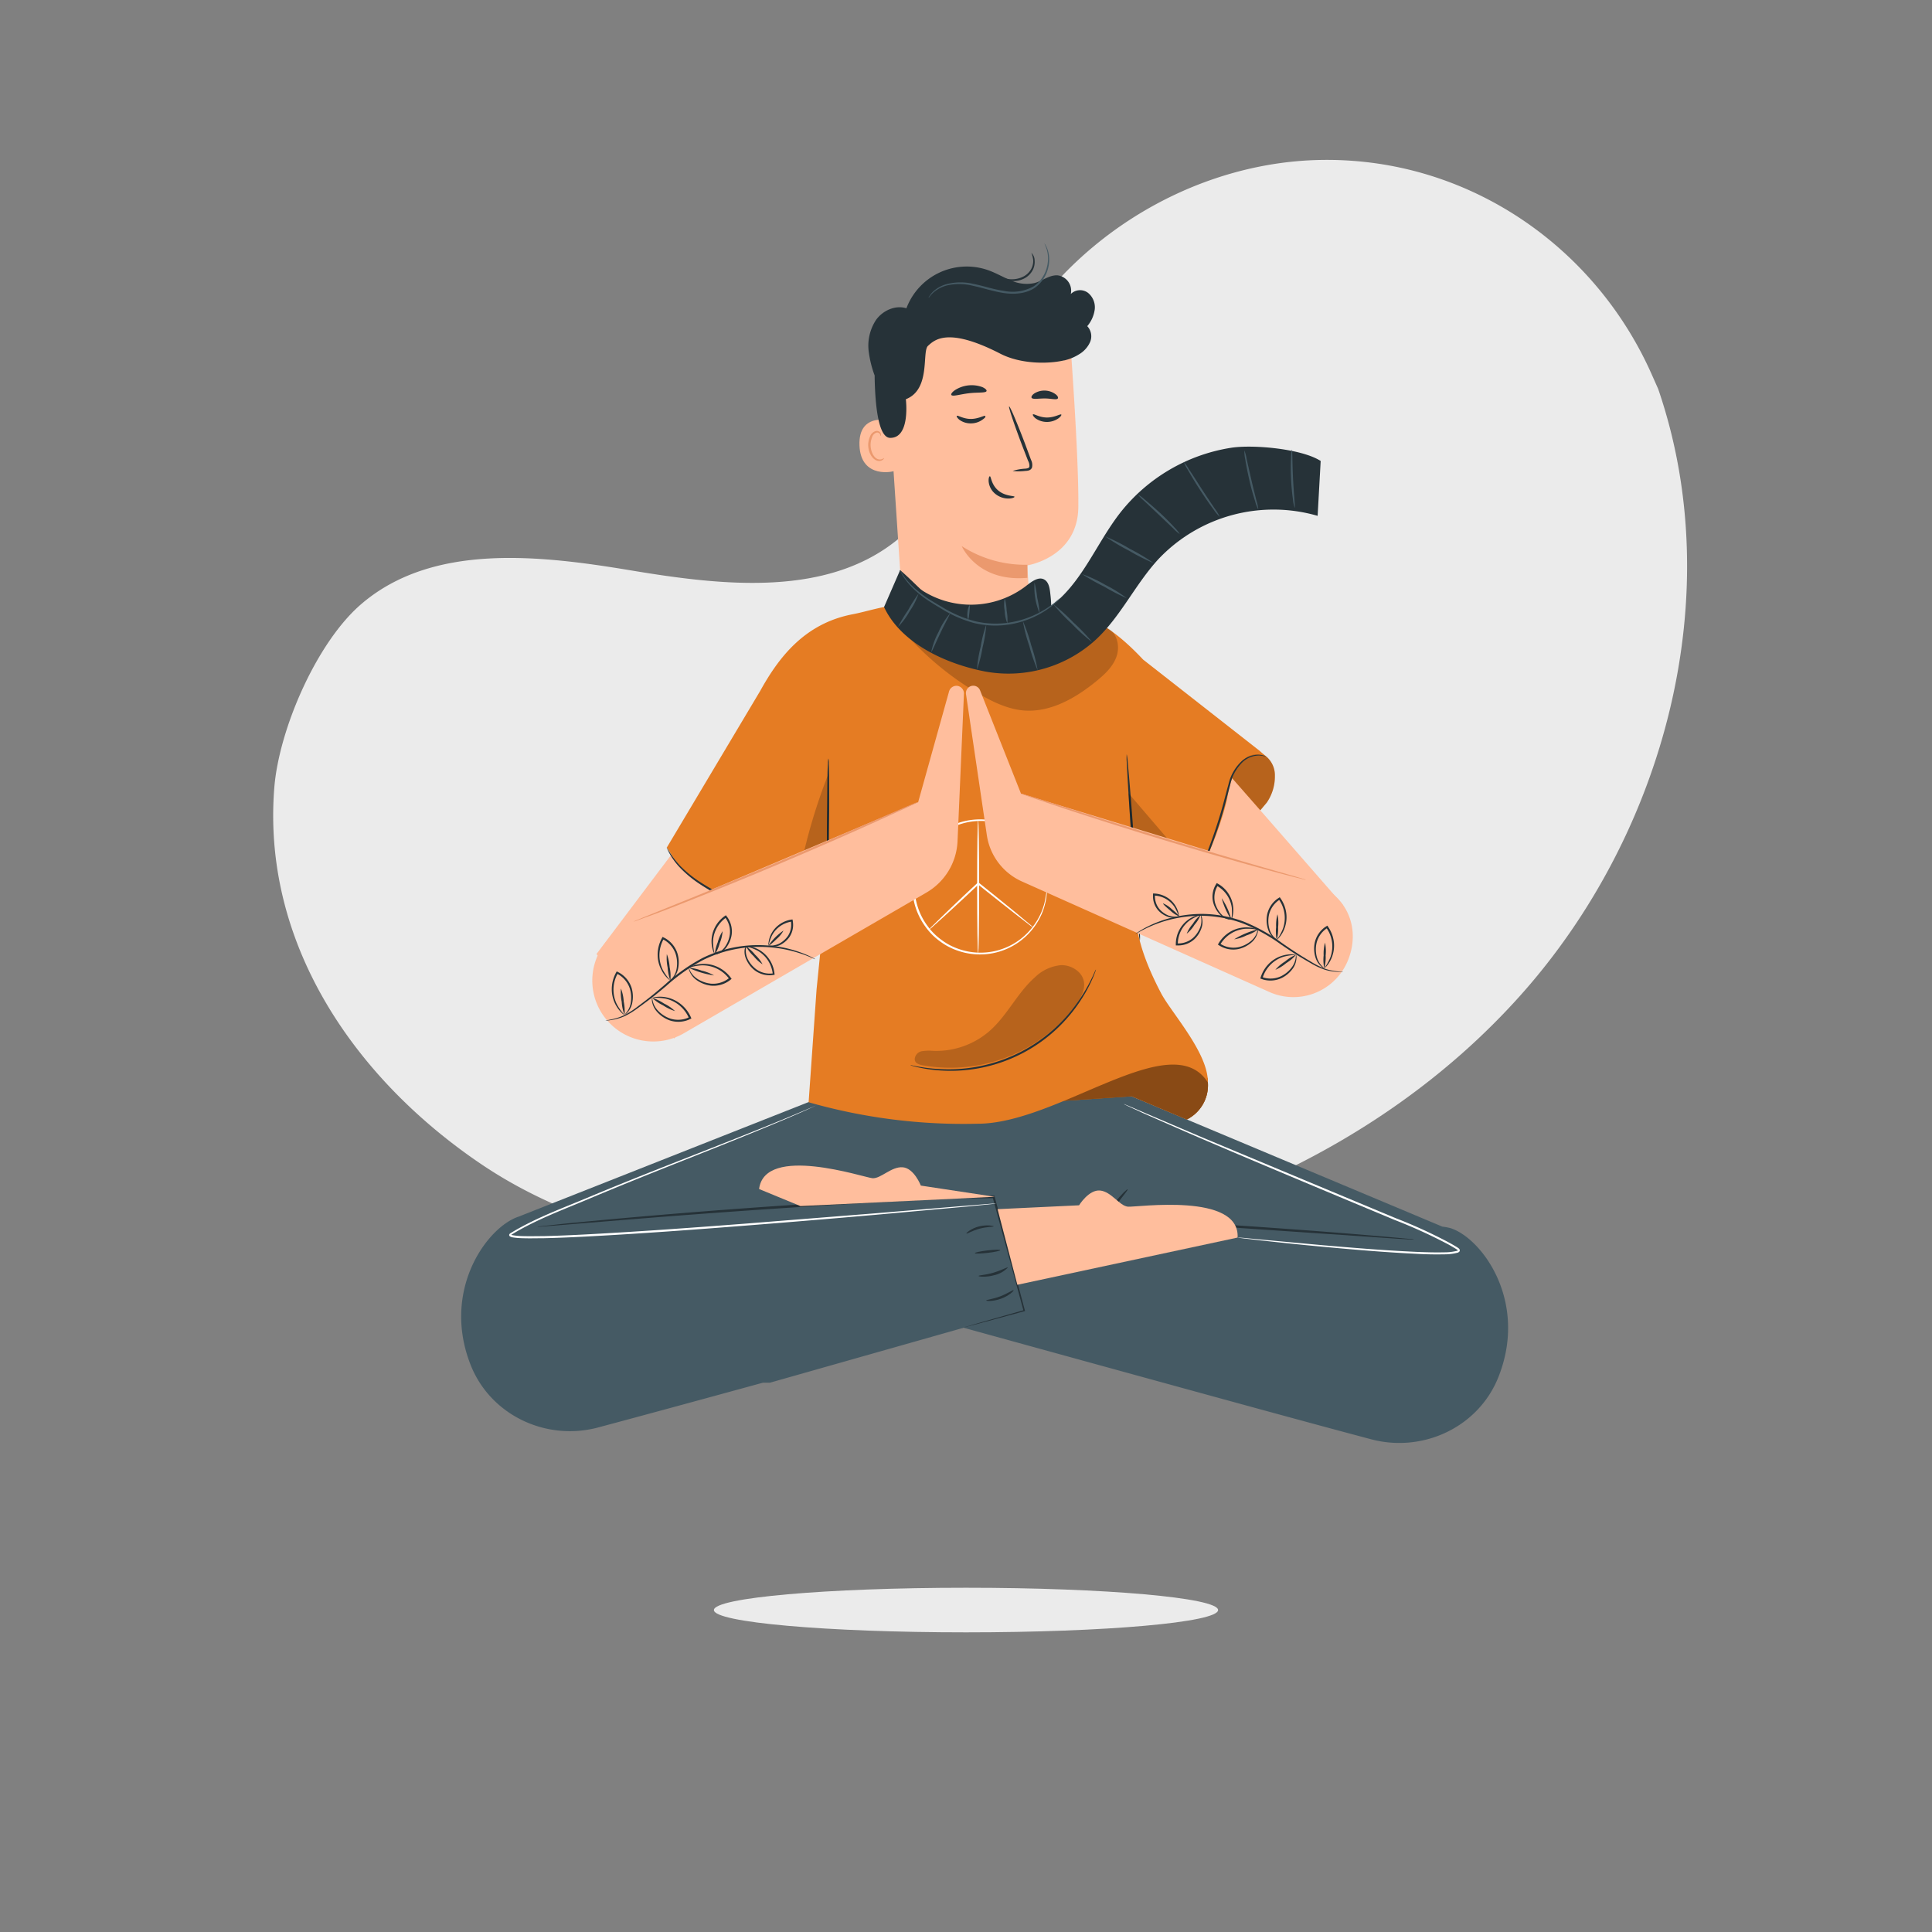 <svg xmlns="http://www.w3.org/2000/svg" viewBox="0 0 500 500"><rect x="0" y="0" width="500" height="500" fill="#808080" stroke="none"/><g id="freepik--background-simple--inject-154"><path d="M429.14,100.67,427.51,97C413.71,65.78,384.06,44.08,350,41.62a90.18,90.18,0,0,0-13.15,0C305.34,44,275.55,63.25,260.51,91.08c-8.84,16.37-13.35,36-27.55,48-18.48,15.65-45.84,12.51-69.72,8.53s-51.27-7.06-69.68,8.67C82,166.14,72.25,188.61,71,203.72c-3.24,40,20.28,75.07,53.54,97.56s79.18,27.06,119.25,24.57C300,322.37,356,299.53,393.48,257.61S447.4,153.87,429.14,100.67Z" style="fill:#ebebeb"></path><ellipse cx="250" cy="416.68" rx="65.24" ry="5.77" style="fill:#ebebeb"></ellipse></g><g id="freepik--Character--inject-154"><path d="M329.94,200.77a6.35,6.35,0,0,0-9.88-5.43,11.83,11.83,0,0,0-4.27,4.68c-2.68,4.92-3,10.73-3.56,16.3a39.78,39.78,0,0,1-4.86,15.78l20.48-24.4A11.94,11.94,0,0,0,329.94,200.77Z" style="fill:#E57C23"></path><g style="opacity:0.2"><path d="M329.94,200.77a6.35,6.35,0,0,0-9.88-5.43,11.83,11.83,0,0,0-4.27,4.68c-2.68,4.92-3,10.73-3.56,16.3a39.78,39.78,0,0,1-4.86,15.78l20.48-24.4A11.94,11.94,0,0,0,329.94,200.77Z"></path></g><path d="M306.48,187.44c1.21,1,41.09,46.78,41.09,46.78L326,251.35l-27.4-34.15Z" style="fill:#ffbe9d"></path><path d="M187.64,202.91c-1.06,1.18-33.28,44-33.28,44l20.17,21.86,24.75-37.37Z" style="fill:#ffbe9d"></path><path d="M188,231.28c2.35,1.08,3.68,3.59,4.57,6s1.55,5,3.22,7,4.79,3.07,6.89,1.55,2.1-4.45,1.2-6.74a13.84,13.84,0,0,0-5.85-6.51,28.91,28.91,0,0,0-8.32-3.11" style="fill:#E57C23"></path><g style="opacity:0.2"><path d="M188,231.28c2.35,1.08,3.68,3.59,4.57,6s1.55,5,3.22,7,4.79,3.07,6.89,1.55,2.1-4.45,1.2-6.74a13.84,13.84,0,0,0-5.85-6.51,28.91,28.91,0,0,0-8.32-3.11"></path></g><path d="M375.48,317.87a14.57,14.57,0,0,0-2.2-.42L292.9,283.74H213l-78.8,31.13c-8,2.66-19.41,18.27-12.94,36.92.18.52.37,1,.56,1.51,5.18,13,19.55,19.72,33,16.12,10.89-2.91,26.53-7.17,42.63-11.58l1.81,0,50.13-14.22c7.85,2.17,24.35,6.72,42.69,11.76h0c22.29,6.13,47.29,13,62.72,17.09,13.49,3.61,27.87-3.15,33-16.12.2-.49.38-1,.56-1.51C394.89,336.14,383.48,320.53,375.48,317.87Z" style="fill:#455a64"></path><path d="M248.77,343.74l.28-.1.81-.25,3.18-.93,12-3.42-.14.24-8-29.4.27.21H249c-2.83,0-5.73.26-8.69.38l-18.5,1c-22.86,1.33-43.52,2.88-58.47,4.09L145.59,317l-4.82.39-1.25.09a2,2,0,0,1-.43,0,2,2,0,0,1,.42-.08l1.25-.14,4.8-.52c4.18-.42,10.22-1,17.69-1.66,14.94-1.33,35.61-2.95,58.47-4.28l18.51-1c3-.12,5.87-.33,8.7-.36h8.48l0,.22c3.11,11.7,5.8,21.83,7.82,29.45l.05.18-.18.05-12,3.25-3.21.83-.83.2A.79.79,0,0,1,248.77,343.74Z" style="fill:#263238"></path><path d="M222.74,310.84c-.09.14-2.31-1.13-4.72-3.14s-4.06-4-3.94-4.08,2,1.6,4.35,3.59S222.84,310.68,222.74,310.84Z" style="fill:#263238"></path><path d="M366,320.78a7.6,7.6,0,0,1-1.1,0l-3.15-.19-11.58-.79L312,317.2l-38.23-2.31-11.59-.68L259,314a7.15,7.15,0,0,1-1.09-.11,5.79,5.79,0,0,1,1.1,0l3.16.1,11.59.48c9.8.45,23.32,1.17,38.25,2.13s28.43,1.95,38.2,2.75l11.57,1,3.14.3A5.8,5.8,0,0,1,366,320.78Z" style="fill:#263238"></path><path d="M250.1,319.24c-.11-.12,1.21-1.33,3.3-1.85s3.83-.12,3.78,0-1.68.07-3.62.58S250.21,319.39,250.1,319.24Z" style="fill:#263238"></path><path d="M252.28,324.32c0-.18,1.44-.49,3.26-.71s3.32-.25,3.34-.08-1.44.5-3.26.71S252.3,324.49,252.28,324.32Z" style="fill:#263238"></path><path d="M253.26,330.22c0-.19,1.79-.24,3.87-.86s3.61-1.5,3.72-1.34a7,7,0,0,1-3.55,2C255.11,330.62,253.24,330.38,253.26,330.22Z" style="fill:#263238"></path><path d="M255.22,336.56c0-.19,1.71-.32,3.65-1.07s3.34-1.74,3.45-1.59-1.15,1.43-3.22,2.19S255.21,336.73,255.22,336.56Z" style="fill:#263238"></path><path d="M291.85,307.79c.13.13-1.21,1.69-2.7,3.72s-2.61,3.76-2.77,3.67.72-2,2.25-4.05S291.73,307.67,291.85,307.79Z" style="fill:#263238"></path><path d="M257.46,309.73l-19.15-2.9s-1.74-4.51-4.69-4.74-5.68,3-7.83,2.83-27.87-8.85-29.34,2.8l10.7,4.41" style="fill:#ffbe9d"></path><path d="M320.29,320.28l-57,12.22-5.12-19.57,21.09-1s2.53-4.13,5.47-3.82,5,4,7.2,4.18S320.93,308.56,320.29,320.28Z" style="fill:#ffbe9d"></path><path d="M212,285.72s-.16.09-.49.24l-1.47.68c-1.29.6-3.21,1.45-5.69,2.52-5,2.14-12.19,5.09-21.16,8.66s-19.66,7.75-31.42,12.71c-5.88,2.47-12.18,4.81-18.18,8.26l-1.12.67a1.07,1.07,0,0,0-.2.14s0,0,0,0,0-.07,0-.07a1.53,1.53,0,0,0,.51.16,18.07,18.07,0,0,0,2.58.22c1.76.05,3.53,0,5.32,0,3.58-.09,7.22-.25,10.89-.44,14.71-.78,28.7-1.83,41.42-2.8l33.8-2.69,22.78-1.9,6.2-.5,1.61-.12c.36,0,.55,0,.55,0s-.19,0-.55.08l-1.6.17-6.19.6-22.77,2.06c-9.61.84-21.06,1.81-33.79,2.81s-26.72,2.06-41.43,2.84c-3.68.19-7.32.35-10.9.43-1.8,0-3.58.06-5.36,0a18.59,18.59,0,0,1-2.66-.22,1.94,1.94,0,0,1-.73-.27.44.44,0,0,1-.17-.34.47.47,0,0,1,.13-.31,1.78,1.78,0,0,1,.33-.24l1.12-.67c6.06-3.48,12.38-5.8,18.26-8.26,11.77-4.94,22.49-9.08,31.47-12.61s16.24-6.43,21.21-8.51l5.73-2.42,1.48-.63Z" style="fill:#fff"></path><path d="M290.84,285.72a1.43,1.43,0,0,1,.37.13l1.07.45,4.08,1.76,15,6.39,49.71,20.76a126,126,0,0,1,14,6.4c.55.3,1.09.61,1.61.93a6.85,6.85,0,0,1,.81.52,2.09,2.09,0,0,1,.2.22.52.52,0,0,1,.09.4c0,.18-.12.24-.21.34a2.07,2.07,0,0,1-.25.15,13.46,13.46,0,0,1-3.67.45c-2.4.05-4.74,0-7-.13-9.11-.44-17.29-1.19-24.16-1.82s-12.41-1.24-16.24-1.66l-4.41-.51-1.15-.15a2.11,2.11,0,0,1-.38-.07l.39,0,1.15.09,4.42.42,16.26,1.49c6.87.58,15.05,1.3,24.15,1.71,2.27.09,4.6.17,7,.11a13.22,13.22,0,0,0,3.48-.41l.14-.08s.06-.05,0,0,0-.07-.12-.15-.47-.31-.74-.47c-.52-.31-1.05-.62-1.59-.92a130.23,130.23,0,0,0-13.94-6.36c-19.42-8.1-37-15.46-49.66-20.9-6.33-2.72-11.44-5-15-6.55l-4-1.84-1.05-.5Z" style="fill:#fff"></path><path d="M248.73,171h0a16.46,16.46,0,0,0,17.58-17.38c-.24-4.14-.45-7.3-.45-7.3s13.05-2,13.21-15.07-2.1-43-2.1-43h0A45.32,45.32,0,0,0,231.43,94l-1.94,1.49,4,60.18A16.47,16.47,0,0,0,248.73,171Z" style="fill:#ffbe9d"></path><path d="M265.89,146.16a30.36,30.36,0,0,1-17-4.83s4,9.39,17,8.21Z" style="fill:#eb996e"></path><path d="M231.1,109c-.22-.1-9-2.65-8.67,6.26s9.17,6.79,9.18,6.54S231.1,109,231.1,109Z" style="fill:#ffbe9d"></path><path d="M228.78,118.53s-.15.11-.41.24a1.57,1.57,0,0,1-1.16.06c-1-.32-1.8-1.79-1.89-3.39a5.23,5.23,0,0,1,.36-2.24,1.82,1.82,0,0,1,1.13-1.23.79.79,0,0,1,.93.4c.13.24.08.42.13.44s.18-.16.1-.52a.93.93,0,0,0-.37-.55,1.13,1.13,0,0,0-.86-.2,2.17,2.17,0,0,0-1.58,1.43,5.23,5.23,0,0,0-.46,2.5c.11,1.8,1.09,3.45,2.39,3.78a1.63,1.63,0,0,0,1.41-.28C228.77,118.74,228.81,118.54,228.78,118.53Z" style="fill:#eb996e"></path><path d="M247.62,107.63c.23-.25,1.64.8,3.65.79s3.47-1,3.69-.76-.13.55-.77,1a5.05,5.05,0,0,1-3,.91,4.89,4.89,0,0,1-2.9-.93C247.72,108.17,247.51,107.73,247.62,107.63Z" style="fill:#263238"></path><path d="M267.32,107.25c.23-.24,1.64.8,3.65.8s3.47-1,3.69-.76c.1.1-.13.54-.77,1a5.2,5.2,0,0,1-3,.91,5,5,0,0,1-2.9-.94C267.42,107.8,267.21,107.36,267.32,107.25Z" style="fill:#263238"></path><path d="M262.07,121.88a13.12,13.12,0,0,1,3.26-.59c.51-.05,1-.15,1.08-.5a2.61,2.61,0,0,0-.34-1.52l-1.51-3.9c-2.1-5.54-3.63-10.11-3.4-10.19s2.11,4.35,4.21,9.9l1.45,3.92a2.91,2.91,0,0,1,.26,2,1.25,1.25,0,0,1-.84.75,3.23,3.23,0,0,1-.87.12A13.45,13.45,0,0,1,262.07,121.88Z" style="fill:#263238"></path><path d="M256.18,123.26c.32,0,.33,2.16,2.19,3.7s4.18,1.31,4.19,1.61c0,.14-.51.43-1.49.45a5.34,5.34,0,0,1-3.5-1.22,4.67,4.67,0,0,1-1.7-3.1C255.79,123.79,256,123.25,256.18,123.26Z" style="fill:#263238"></path><path d="M255.32,101.2c-.2.55-2.2.29-4.55.57s-4.25.93-4.57.44c-.13-.24.2-.75,1-1.28a8,8,0,0,1,7-.76C255,100.52,255.4,100.94,255.32,101.2Z" style="fill:#263238"></path><path d="M273.76,103.12c-.35.45-1.73,0-3.39,0s-3.07.3-3.39-.17c-.14-.24.08-.69.69-1.12a4.9,4.9,0,0,1,5.47.17C273.73,102.42,273.92,102.89,273.76,103.12Z" style="fill:#263238"></path><path d="M283.32,80.06a4.81,4.81,0,0,0-1.78-4.3,3.41,3.41,0,0,0-4.42.33,4,4,0,0,0-3.43-4.83c-2.12-.13-3.94,1.47-6,2a9.67,9.67,0,0,1-6.09-.71c-1.93-.77-3.73-1.85-5.69-2.56a16.68,16.68,0,0,0-21.33,9.79c-2.85-.89-6.09.56-7.85,3a12.11,12.11,0,0,0-1.86,8.55,27.6,27.6,0,0,0,1.49,5.85c0,.17,0,.34,0,.5.13,7.17.95,15.6,4,15.64,5.34.08,4.07-10,4.07-10,6.54-2.53,4.1-12.34,5.74-13.82s5.06-5,18.76,2.06c5.32,2.72,12.39,2.63,16.25,1.75l.34-.06.08,0a.43.43,0,0,0,.12-.05,12.17,12.17,0,0,0,3.51-1.49,7,7,0,0,0,2.9-3.22,3.82,3.82,0,0,0-.75-4.08A8.37,8.37,0,0,0,283.32,80.06Z" style="fill:#263238"></path><path d="M270.3,63s.1.12.25.36a5.61,5.61,0,0,1,.52,1.11,8.36,8.36,0,0,1,.28,4.49,8.83,8.83,0,0,1-3.6,5.57c-2.18,1.45-5.17,1.73-8,1.3s-5.5-1.36-7.93-1.86a14.52,14.52,0,0,0-6.49-.16,8.62,8.62,0,0,0-3.88,2c-.76.72-1,1.24-1.09,1.21s0-.14.19-.39a5.59,5.59,0,0,1,.76-1,8.24,8.24,0,0,1,3.94-2.16,14.3,14.3,0,0,1,6.67,0c2.47.48,5.08,1.41,7.9,1.81a11.16,11.16,0,0,0,7.69-1.18A8.5,8.5,0,0,0,271,68.87a8.61,8.61,0,0,0-.11-4.35C270.57,63.52,270.25,63,270.3,63Z" style="fill:#455a64"></path><path d="M266.92,65.43a2.77,2.77,0,0,1,.84,2,4.56,4.56,0,0,1-.44,2.36,5.08,5.08,0,0,1-2,2.14,6.05,6.05,0,0,1-2.82.81,7,7,0,0,1-2.36-.32,4.36,4.36,0,0,1-1.92-1c0-.07.76.33,2,.64a6.54,6.54,0,0,0,4.82-.59,4.9,4.9,0,0,0,1.86-1.9,4.52,4.52,0,0,0,.5-2.13A6.9,6.9,0,0,0,266.92,65.43Z" style="fill:#263238"></path><path d="M312.59,280.12a9.89,9.89,0,0,1-5.44,9.6l-14.25-6-17.57,1.18,6.93-18.82s19.74,2.42,22.53,4.66S312.81,277.16,312.59,280.12Z" style="fill:#E57C23"></path><g style="opacity:0.4"><path d="M312.59,280.12a9.89,9.89,0,0,1-5.44,9.6l-14.25-6-17.57,1.18,6.93-18.82s19.74,2.42,22.53,4.66S312.81,277.16,312.59,280.12Z"></path></g><path d="M312.59,280.12a9.89,9.89,0,0,1-5.44,9.6l-14.25-6-17.57,1.18,6.93-18.82s19.74,2.42,22.53,4.66S312.81,277.16,312.59,280.12Z" style="fill:#E57C23"></path><g style="opacity:0.4"><path d="M312.59,280.12a9.89,9.89,0,0,1-5.44,9.6l-14.25-6-17.57,1.18,6.93-18.82s19.74,2.42,22.53,4.66S312.81,277.16,312.59,280.12Z"></path></g><path d="M327.39,195.56,326,194.32l-30.15-23.61c-9.31-9.89-16.08-12.87-29.17-14.42-2.14-.25,1.23.16,0,0-10,3.09-23.49,3.39-33.54.29h0c-4.65.19-8.51,1.63-12.47,2.39-12.48,2.39-19.15,11.2-23.95,19.87l-24.14,40.49,1,1.6a27.8,27.8,0,0,0,14.26,11.17h0l1.62.81a37.07,37.07,0,0,1,14.24,11.93h0l10.63-18.57-3,29.76-2.06,29.23a145.72,145.72,0,0,0,43.62,5.56c21,.1,50.26-25.49,59.7-10.7.13-7.58-9.41-18-12.06-23-8.21-15.63-6.67-21.95-7.26-33.68l14.1,8.65,2.53-4.95c2.14-4.18,6.22-13.49,7.74-20.74C317.64,206.41,319.3,192.87,327.39,195.56Z" style="fill:#E57C23"></path><path d="M214.39,196.28a4.78,4.78,0,0,1,.11,1.22c0,.79.06,1.93.08,3.34,0,2.81.06,6.7,0,11s-.07,8.19-.14,11c0,1.41-.07,2.55-.11,3.34a5.1,5.1,0,0,1-.12,1.22,4.86,4.86,0,0,1-.11-1.22c0-.79-.06-1.93-.08-3.34,0-2.81-.05-6.7,0-11s.07-8.18.13-11c0-1.4.07-2.54.11-3.33A5,5,0,0,1,214.39,196.28Z" style="fill:#263238"></path><path d="M295,243.48a11.58,11.58,0,0,1-.25-1.89c-.12-1.32-.27-3.06-.46-5.17-.37-4.36-.83-10.4-1.3-17.07s-.87-12.71-1.12-17.08c-.12-2.11-.21-3.86-.28-5.18a12.11,12.11,0,0,1,0-1.91,11.58,11.58,0,0,1,.25,1.89c.12,1.32.28,3.06.46,5.17.37,4.37.83,10.4,1.3,17.07s.87,12.71,1.13,17.08c.11,2.11.2,3.86.27,5.19A12,12,0,0,1,295,243.48Z" style="fill:#263238"></path><g style="opacity:0.2"><path d="M229.3,157.62a77.55,77.55,0,0,0,24.33,22.12c3.5,2,7.27,3.8,11.3,4.13,6.95.56,13.5-3.23,18.89-7.65,2.13-1.74,4.24-3.72,5.14-6.32s.2-6-2.23-7.24a6.29,6.29,0,0,0-5.48.18,29.55,29.55,0,0,0-4.74,3.11,31.83,31.83,0,0,1-44.88-8.48"></path></g><path d="M271,229.52a28.32,28.32,0,0,0-.64-4.2,16.4,16.4,0,0,0-1.93-4.56,17.42,17.42,0,0,0-4.37-4.84,17,17,0,0,0-16.15-2.41,16,16,0,0,0-4.31,2.32,16,16,0,0,0-3.6,3.62,17,17,0,0,0,0,20.13,16,16,0,0,0,3.6,3.62,16,16,0,0,0,4.31,2.32A17,17,0,0,0,264,243.11a17.42,17.42,0,0,0,4.37-4.84,16.4,16.4,0,0,0,1.93-4.56,28.51,28.51,0,0,0,.64-4.19,1.16,1.16,0,0,1,0,.28c0,.21,0,.48,0,.82a7.89,7.89,0,0,1-.11,1.34,12.23,12.23,0,0,1-.33,1.8,16.11,16.11,0,0,1-1.87,4.65,17.4,17.4,0,0,1-11.74,8.29,17.44,17.44,0,0,1-9.2-.73,16.3,16.3,0,0,1-4.44-2.37,16.11,16.11,0,0,1-3.71-3.72,17.42,17.42,0,0,1,0-20.73,19.82,19.82,0,0,1,1.72-2,20.94,20.94,0,0,1,2-1.69,16.44,16.44,0,0,1,4.44-2.37,17.54,17.54,0,0,1,9.2-.73,17.4,17.4,0,0,1,11.74,8.29,16.11,16.11,0,0,1,1.87,4.65,12.23,12.23,0,0,1,.33,1.8,7.89,7.89,0,0,1,.11,1.34c0,.34,0,.61,0,.83A1.23,1.23,0,0,1,271,229.52Z" style="fill:#fff"></path><path d="M253.14,246.78c-.15,0-.26-7.73-.26-17.27s.11-17.26.26-17.26.26,7.72.26,17.26S253.28,246.78,253.14,246.78Z" style="fill:#fff"></path><path d="M267.37,240a7.69,7.69,0,0,1-1.16-.8l-3-2.32c-2.56-2-6.06-4.75-9.9-7.83l-.31-.24h.34c-3.52,3.31-6.72,6.28-9.05,8.4l-2.78,2.5a6.77,6.77,0,0,1-1.06.86,6.82,6.82,0,0,1,.92-1L244,237c2.26-2.19,5.42-5.21,9-8.52l.16-.16.18.14.3.25c3.85,3.08,7.31,5.89,9.81,7.94,1.17,1,2.16,1.81,2.93,2.45A7.58,7.58,0,0,1,267.37,240Z" style="fill:#fff"></path><g style="opacity:0.2"><path d="M238.89,275.71a40.61,40.61,0,0,0,39.38-15.41c1.44-1.93,2.76-4.3,2.16-6.63s-3.28-3.95-5.79-3.89a11,11,0,0,0-6.72,3.07c-4.58,4-7.2,9.89-11.77,13.92a21,21,0,0,1-15,5.17,11.09,11.09,0,0,0-2.51.1,2.25,2.25,0,0,0-1.91,2c0,1,.78,1.42,2.15,1.68"></path></g><g style="opacity:0.2"><polygon points="292.02 205.24 293.26 223.45 307.37 232.09 310.32 226.6 292.02 205.24"></polygon></g><path d="M327.66,195.85a7.61,7.61,0,0,0-1.69-.33,6.36,6.36,0,0,0-4.27,1.6,11.62,11.62,0,0,0-3.33,6c-.69,2.55-1.35,5.42-2.27,8.36a112.74,112.74,0,0,1-5.64,14.71c-.85,1.83-1.6,3.28-2.13,4.27a9.61,9.61,0,0,1-.89,1.51,13.86,13.86,0,0,1,.71-1.6c.47-1,1.17-2.49,2-4.33a132.62,132.62,0,0,0,5.47-14.71c.92-2.93,1.58-5.76,2.31-8.35a11.7,11.7,0,0,1,3.56-6.12,6.43,6.43,0,0,1,4.51-1.51,3.83,3.83,0,0,1,1.28.31A1.76,1.76,0,0,1,327.66,195.85Z" style="fill:#263238"></path><path d="M203.69,244.84a14.23,14.23,0,0,1-1-1.24,41.82,41.82,0,0,0-2.92-3.25,27.53,27.53,0,0,0-5.05-4c-2.06-1.3-4.47-2.48-7-3.76a65.88,65.88,0,0,1-6.92-4,29.05,29.05,0,0,1-5-4.23,18,18,0,0,1-2.58-3.57,10.13,10.13,0,0,1-.53-1.08c-.11-.25-.16-.38-.14-.39a26,26,0,0,0,3.52,4.79,30.1,30.1,0,0,0,5,4.08,71.07,71.07,0,0,0,6.89,3.93c2.51,1.28,4.94,2.48,7,3.82A26.1,26.1,0,0,1,200,240.1a31.42,31.42,0,0,1,2.82,3.38c.3.42.53.75.67,1A1.68,1.68,0,0,1,203.69,244.84Z" style="fill:#263238"></path><path d="M283.63,250.89a2.34,2.34,0,0,1-.17.57c-.15.37-.32.93-.64,1.61a36.46,36.46,0,0,1-3,5.6,40.11,40.11,0,0,1-35.68,18.41,37.32,37.32,0,0,1-6.3-.81c-.73-.14-1.29-.32-1.67-.41a2.93,2.93,0,0,1-.58-.19,2.23,2.23,0,0,1,.6.09c.39.06,1,.21,1.69.32a43.61,43.61,0,0,0,6.27.63,40.73,40.73,0,0,0,35.36-18.24,42.22,42.22,0,0,0,3.12-5.48c.34-.67.54-1.21.72-1.57A3,3,0,0,1,283.63,250.89Z" style="fill:#263238"></path><g style="opacity:0.2"><path d="M204.58,242.74a147.93,147.93,0,0,1,9.81-42.45l0,25.88Z"></path></g><path d="M228.79,157.1c4.38,9.39,16,14.72,26.14,16.68a33.48,33.48,0,0,0,28.77-8.33c6.4-6,10.17-14.33,16.13-20.78A41,41,0,0,1,341,133.5l.79-14.2c-4.86-3.15-17.37-4.29-23.09-3.43a45.52,45.52,0,0,0-28.82,16.87c-6.28,8.08-10,18.47-18.31,24.41-6,4.29-13.49,4.32-20.78,3.09s-12.21-7.9-17.84-12.69Z" style="fill:#263238"></path><path d="M232.87,147.56a23.42,23.42,0,0,0,32.91,3.9c1.3-1,3-2.27,4.43-1.5,1.14.6,1.42,2.07,1.57,3.34.35,2.94.63,6.19-1.1,8.59S266,165,263.2,165.48c-6.64,1.1-13.69,1-19.85-1.71s-9.95-9.49-10.48-16.21" style="fill:#263238"></path><path d="M274.43,154.75a1.92,1.92,0,0,1-.33.37c-.23.22-.55.57-1,1a23.68,23.68,0,0,1-4.27,2.93,24,24,0,0,1-7.26,2.5,23.25,23.25,0,0,1-9.39-.29,31.27,31.27,0,0,1-8.62-3.77c-1.24-.74-2.4-1.45-3.48-2.16a26.69,26.69,0,0,1-2.84-2.19,19,19,0,0,1-3.43-3.87,10.45,10.45,0,0,1-.69-1.23c-.14-.29-.2-.45-.18-.46s.34.59,1,1.57a20.83,20.83,0,0,0,3.5,3.72,32.28,32.28,0,0,0,2.84,2.1c1.07.68,2.25,1.38,3.49,2.11a31.8,31.8,0,0,0,8.49,3.67,23.21,23.21,0,0,0,9.19.33,24.53,24.53,0,0,0,7.17-2.36,25.64,25.64,0,0,0,4.31-2.76A18.32,18.32,0,0,1,274.43,154.75Z" style="fill:#455a64"></path><path d="M291.62,154.83a52.81,52.81,0,0,1-5.84-3,52.77,52.77,0,0,1-5.71-3.24,33.43,33.43,0,0,1,6,2.78A34.52,34.52,0,0,1,291.62,154.83Z" style="fill:#455a64"></path><path d="M298.59,145.75a51.41,51.41,0,0,1-6.41-3.24,51.09,51.09,0,0,1-6.16-3.7,48.27,48.27,0,0,1,6.41,3.24A49.6,49.6,0,0,1,298.59,145.75Z" style="fill:#455a64"></path><path d="M305.33,138.23a9.75,9.75,0,0,1-1.66-1.44l-3.83-3.64L296,129.54a10.24,10.24,0,0,1-1.53-1.57,9.54,9.54,0,0,1,1.77,1.29c1,.86,2.47,2.09,4,3.51s2.82,2.76,3.73,3.76A8.84,8.84,0,0,1,305.33,138.23Z" style="fill:#455a64"></path><path d="M306.35,119.52a13.39,13.39,0,0,1,1.43,2.06c1,1.45,2.05,3.17,3.28,5.06s2.37,3.59,3.33,5a12.18,12.18,0,0,1,1.3,2.15,11.49,11.49,0,0,1-1.61-1.93c-.93-1.24-2.16-3-3.46-5s-2.39-3.82-3.15-5.16A10.46,10.46,0,0,1,306.35,119.52Z" style="fill:#455a64"></path><path d="M322.05,116.56a11.36,11.36,0,0,1,.58,2.23c.36,1.59.77,3.41,1.23,5.43s.93,3.82,1.32,5.4a10.46,10.46,0,0,1,.47,2.26,9.51,9.51,0,0,1-.82-2.16c-.44-1.36-1-3.26-1.48-5.38s-.86-4.07-1.08-5.48A9.06,9.06,0,0,1,322.05,116.56Z" style="fill:#455a64"></path><path d="M334.34,116.38c.15,0,.09,3.38.3,7.53s.59,7.5.44,7.52a8.41,8.41,0,0,1-.46-2.17c-.2-1.36-.4-3.24-.5-5.33s-.09-4,0-5.34A8.83,8.83,0,0,1,334.34,116.38Z" style="fill:#455a64"></path><path d="M282.67,166.21a47.94,47.94,0,0,1-5.23-4.73,49,49,0,0,1-4.86-5.11,48.73,48.73,0,0,1,5.23,4.74A47.11,47.11,0,0,1,282.67,166.21Z" style="fill:#455a64"></path><path d="M268.55,173.49a44.64,44.64,0,0,1-2.17-6.33,42.35,42.35,0,0,1-1.68-6.48,43.34,43.34,0,0,1,2.18,6.33A42.64,42.64,0,0,1,268.55,173.49Z" style="fill:#455a64"></path><path d="M252.84,173.28a33.63,33.63,0,0,1,.95-5.87,34.62,34.62,0,0,1,1.46-5.77,34.81,34.81,0,0,1-.95,5.87A34.62,34.62,0,0,1,252.84,173.28Z" style="fill:#455a64"></path><path d="M241,168.76a19,19,0,0,1,1.9-5.21,19.46,19.46,0,0,1,2.91-4.73c.13.09-1.12,2.22-2.44,5S241.13,168.81,241,168.76Z" style="fill:#455a64"></path><path d="M237.71,153.65a18.12,18.12,0,0,1-2.29,4.53,18.93,18.93,0,0,1-3,4.06,38.68,38.68,0,0,1,2.6-4.34A38.07,38.07,0,0,1,237.71,153.65Z" style="fill:#455a64"></path><path d="M250.94,156.66c.14,0,.05.83-.05,1.8s-.18,1.76-.33,1.77-.3-.82-.19-1.83S250.8,156.62,250.94,156.66Z" style="fill:#455a64"></path><path d="M260.71,161.32a8.81,8.81,0,0,1-.69-3.21,8.41,8.41,0,0,1,0-3.27,13.15,13.15,0,0,1,.5,3.22A12.8,12.8,0,0,1,260.71,161.32Z" style="fill:#455a64"></path><path d="M267.73,150.74a26.77,26.77,0,0,1,.71,4,26.29,26.29,0,0,1,.62,4,17.58,17.58,0,0,1-1.33-8Z" style="fill:#455a64"></path><path d="M177,267.4,239.75,231a16.18,16.18,0,0,0,8.06-13.3l1.66-38.21a2,2,0,0,0-1.78-2h0a2,2,0,0,0-2.07,1.43l-8,28.67-74.71,31.64a15.79,15.79,0,0,0-7.95,21.61h0A15.79,15.79,0,0,0,177,267.4Z" style="fill:#ffbe9d"></path><path d="M237.6,207.57a6.57,6.57,0,0,1-.72.38l-2.1,1L227,212.51c-6.59,3-15.73,7-25.89,11.3s-19.43,8-26.17,10.65c-3.36,1.31-6.1,2.35-8,3l-2.19.8a3.62,3.62,0,0,1-.78.24,7.39,7.39,0,0,1,.74-.34l2.15-.89c1.93-.77,4.62-1.87,7.94-3.21,6.7-2.7,15.94-6.49,26.1-10.78s19.32-8.27,25.94-11.16l7.85-3.41,2.15-.91A4.13,4.13,0,0,1,237.6,207.57Z" style="fill:#eb996e"></path><path d="M156.72,264.13c0-.05.84-.14,2.31-.5a13.63,13.63,0,0,0,2.59-.94,20.31,20.31,0,0,0,3.08-1.95c1.09-.82,2.29-1.72,3.54-2.71s2.56-2.11,3.93-3.28a46.78,46.78,0,0,1,9.61-6.8,32.69,32.69,0,0,1,11.32-3.21,33.68,33.68,0,0,1,9.61.49,31.34,31.34,0,0,1,6.19,1.94c.7.3,1.22.59,1.58.77a2,2,0,0,1,.53.31,3.69,3.69,0,0,1-.57-.22c-.38-.14-.91-.41-1.62-.68a34.77,34.77,0,0,0-6.18-1.75,34,34,0,0,0-9.49-.38,32.87,32.87,0,0,0-11.14,3.2,47.89,47.89,0,0,0-9.53,6.7c-1.38,1.16-2.7,2.26-4,3.25s-2.48,1.86-3.6,2.66a19.67,19.67,0,0,1-3.17,1.93,13.79,13.79,0,0,1-2.66.87c-.75.15-1.34.23-1.75.27A2.35,2.35,0,0,1,156.72,264.13Z" style="fill:#263238"></path><path d="M168.76,258.23s.06.36.21,1a5.34,5.34,0,0,0,1.25,2.26,7.91,7.91,0,0,0,3.2,2.1,6.63,6.63,0,0,0,4.59-.17l.43-.2-.12.33a8.71,8.71,0,0,0-2.76-3.57,8.51,8.51,0,0,0-3.36-1.54,13.86,13.86,0,0,0-3.44-.17,2.6,2.6,0,0,1,.91-.24,8.22,8.22,0,0,1,2.6.05,8.55,8.55,0,0,1,3.57,1.52,8.84,8.84,0,0,1,3,3.75l.1.23-.22.1-.47.22a7,7,0,0,1-5,.15,8,8,0,0,1-3.32-2.32,5.19,5.19,0,0,1-1.17-2.46A2.29,2.29,0,0,1,168.76,258.23Z" style="fill:#263238"></path><path d="M168.76,258.23a12,12,0,0,1,3.1,1.49,11.14,11.14,0,0,1,2.84,1.95,12,12,0,0,1-3.1-1.49A11.14,11.14,0,0,1,168.76,258.23Z" style="fill:#263238"></path><path d="M178.21,250.46a8.29,8.29,0,0,1,.43.88,5.45,5.45,0,0,0,1.73,1.92,8.1,8.1,0,0,0,3.6,1.31,6.65,6.65,0,0,0,4.43-1.22l.37-.3,0,.35a8.77,8.77,0,0,0-3.5-2.84,8.63,8.63,0,0,0-3.63-.73,13.24,13.24,0,0,0-3.39.63,2.54,2.54,0,0,1,.84-.44,7.92,7.92,0,0,1,2.54-.55,8.34,8.34,0,0,1,3.82.66,8.86,8.86,0,0,1,3.75,3l.14.2-.19.15c-.13.1-.26.22-.41.32a7,7,0,0,1-4.78,1.28,8.1,8.1,0,0,1-3.76-1.49,5.22,5.22,0,0,1-1.7-2.13A2.58,2.58,0,0,1,178.21,250.46Z" style="fill:#263238"></path><path d="M178.21,250.46a11.37,11.37,0,0,1,3.37.74,11.65,11.65,0,0,1,3.21,1.24,22.87,22.87,0,0,1-6.58-2Z" style="fill:#263238"></path><path d="M161.62,262.64s.24-.27.62-.76a5.31,5.31,0,0,0,1-2.37,7.86,7.86,0,0,0-.29-3.81,6.6,6.6,0,0,0-2.94-3.53l-.42-.22.33-.11a8.61,8.61,0,0,0-.31,8,13.7,13.7,0,0,0,2,2.83,2.57,2.57,0,0,1-.75-.58,8.53,8.53,0,0,1-2.53-5.84,8.93,8.93,0,0,1,1.16-4.64l.12-.22.22.12.46.24a7,7,0,0,1,3.14,3.82,8,8,0,0,1,.19,4A5.13,5.13,0,0,1,162.4,262,2.47,2.47,0,0,1,161.62,262.64Z" style="fill:#263238"></path><path d="M161.62,262.64a11.1,11.1,0,0,1-.72-3.37,11.79,11.79,0,0,1-.2-3.44,11.1,11.1,0,0,1,.72,3.37A11.79,11.79,0,0,1,161.62,262.64Z" style="fill:#263238"></path><path d="M185,247s.3-.12.81-.38a4.82,4.82,0,0,0,1.79-1.55,7.2,7.2,0,0,0,1.28-3.26,6,6,0,0,0-1-4.07c-.08-.13-.18-.24-.26-.36l.35.05a7.91,7.91,0,0,0-2.68,3.15,7.81,7.81,0,0,0-.76,3.3A12.44,12.44,0,0,0,185,247s-.2-.25-.4-.77a7.55,7.55,0,0,1-.45-2.35,7.72,7.72,0,0,1,.69-3.5,8.12,8.12,0,0,1,2.82-3.38l.2-.14.14.19c.09.13.2.25.29.39a6.4,6.4,0,0,1,1.07,4.43,7.41,7.41,0,0,1-1.46,3.43,4.72,4.72,0,0,1-2,1.51A2,2,0,0,1,185,247Z" style="fill:#263238"></path><path d="M185,247a9.63,9.63,0,0,1,.73-3.07A10.28,10.28,0,0,1,187,241a9.61,9.61,0,0,1-.73,3.08A10.13,10.13,0,0,1,185,247Z" style="fill:#263238"></path><path d="M193.08,244.93a8.05,8.05,0,0,1-.07.9,5.06,5.06,0,0,0,.48,2.32,7.35,7.35,0,0,0,2.23,2.7,6,6,0,0,0,4.06,1.09l.43-.05-.21.28a8,8,0,0,0-1.44-3.88A7.83,7.83,0,0,0,196,246a13.18,13.18,0,0,0-3-1.1,2.16,2.16,0,0,1,.87,0,7.79,7.79,0,0,1,5,3.06,8.19,8.19,0,0,1,1.58,4.1l0,.25-.23,0-.48.06a6.42,6.42,0,0,1-4.39-1.22,7.27,7.27,0,0,1-2.28-3,4.66,4.66,0,0,1-.35-2.48A1.86,1.86,0,0,1,193.08,244.93Z" style="fill:#263238"></path><path d="M193.08,244.93a10,10,0,0,1,2.33,2.14,9.71,9.71,0,0,1,1.94,2.49,9.79,9.79,0,0,1-2.33-2.14A9.35,9.35,0,0,1,193.08,244.93Z" style="fill:#263238"></path><path d="M198.9,244.7a5.22,5.22,0,0,0,2.77-.49,6.42,6.42,0,0,0,2.25-2,5.28,5.28,0,0,0,.8-3.54c0-.13-.05-.25-.07-.37l.29.2a6.9,6.9,0,0,0-3.29,1.38,6.74,6.74,0,0,0-1.88,2.25,11.79,11.79,0,0,0-.87,2.6,1.81,1.81,0,0,1,0-.76,6.46,6.46,0,0,1,.56-2,6.89,6.89,0,0,1,1.91-2.46,7.21,7.21,0,0,1,3.52-1.53l.25,0,0,.24a2.7,2.7,0,0,1,.07.41,5.63,5.63,0,0,1-.91,3.88,6.53,6.53,0,0,1-2.49,2.09,4.18,4.18,0,0,1-2.16.38C199.15,244.85,198.89,244.73,198.9,244.7Z" style="fill:#263238"></path><path d="M198.9,244.7a14.44,14.44,0,0,1,3.87-3.87A7.45,7.45,0,0,1,201,243C200,244,199,244.81,198.9,244.7Z" style="fill:#263238"></path><path d="M173.49,253.74s.24-.26.63-.75a5.42,5.42,0,0,0,1-2.37,8,8,0,0,0-.29-3.82,6.64,6.64,0,0,0-2.94-3.53l-.43-.22.34-.11a8.73,8.73,0,0,0-1.14,4.37,8.65,8.65,0,0,0,.83,3.6,13.47,13.47,0,0,0,2,2.83,2.73,2.73,0,0,1-.75-.58,7.86,7.86,0,0,1-1.54-2.09,8.34,8.34,0,0,1-1-3.75,8.86,8.86,0,0,1,1.16-4.64l.12-.21.21.11.47.24a6.93,6.93,0,0,1,3.13,3.82,7.91,7.91,0,0,1,.2,4.05,5.08,5.08,0,0,1-1.24,2.43A2.22,2.22,0,0,1,173.49,253.74Z" style="fill:#263238"></path><path d="M173.49,253.74a11.66,11.66,0,0,1-.71-3.37,11.79,11.79,0,0,1-.2-3.44,11.85,11.85,0,0,1,.72,3.37A11.18,11.18,0,0,1,173.49,253.74Z" style="fill:#263238"></path><path d="M328.47,256.71l-64-28.59a15.65,15.65,0,0,1-9.08-12L250,179.64a1.91,1.91,0,0,1,1.51-2.14h0a1.89,1.89,0,0,1,2.13,1.16l10.59,26.72,74.92,22.85c9.38,3,13,11.75,9.82,20h0A15.24,15.24,0,0,1,328.47,256.71Z" style="fill:#ffbe9d"></path><path d="M264.21,205.38a4.05,4.05,0,0,1,.76.19l2.15.66,7.89,2.48c6.65,2.1,15.85,5,26,8.09s19.44,5.8,26.15,7.73l7.94,2.28,2.16.64a6.4,6.4,0,0,1,.74.25,3.6,3.6,0,0,1-.77-.15l-2.18-.54c-1.89-.48-4.62-1.21-8-2.13-6.73-1.83-16-4.48-26.2-7.58s-19.37-6.05-26-8.24l-7.83-2.64-2.12-.75A4.2,4.2,0,0,1,264.21,205.38Z" style="fill:#eb996e"></path><path d="M347.57,251.53a2.23,2.23,0,0,1-.59,0,14.86,14.86,0,0,1-1.7-.08,12.35,12.35,0,0,1-2.65-.57,18.87,18.87,0,0,1-3.24-1.52c-1.15-.66-2.39-1.38-3.72-2.2s-2.7-1.74-4.14-2.72A45.9,45.9,0,0,0,321.7,239a31.57,31.57,0,0,0-11-2,33.3,33.3,0,0,0-9.07,1.32,32.74,32.74,0,0,0-5.76,2.31c-.66.33-1.14.64-1.49.81a2,2,0,0,1-.53.26,3.61,3.61,0,0,1,.48-.35c.33-.2.8-.54,1.44-.9a30.11,30.11,0,0,1,5.75-2.48,32.88,32.88,0,0,1,9.17-1.45,31.47,31.47,0,0,1,11.2,2,45.12,45.12,0,0,1,9.92,5.56c1.44,1,2.8,1.92,4.1,2.75s2.55,1.57,3.67,2.24a20.07,20.07,0,0,0,3.16,1.57,13.49,13.49,0,0,0,2.57.64C346.76,251.47,347.58,251.48,347.57,251.53Z" style="fill:#263238"></path><path d="M335.42,247.08a2.07,2.07,0,0,1,.09,1,5,5,0,0,1-.87,2.49,7.73,7.73,0,0,1-3,2.56,6.78,6.78,0,0,1-4.77.36l-.48-.17-.22-.07.07-.24a8.66,8.66,0,0,1,2.47-3.91,8.28,8.28,0,0,1,5.77-2.12,2.31,2.31,0,0,1,.9.14,13.92,13.92,0,0,0-3.29.51,8.2,8.2,0,0,0-3.06,1.82,8.3,8.3,0,0,0-2.29,3.7l-.16-.31.44.15a6.38,6.38,0,0,0,4.42-.3,7.65,7.65,0,0,0,2.86-2.33,5.27,5.27,0,0,0,1-2.3C335.4,247.43,335.38,247.09,335.42,247.08Z" style="fill:#263238"></path><path d="M335.42,247.08a10.43,10.43,0,0,1-2.53,2.16,10.65,10.65,0,0,1-2.83,1.74,10.69,10.69,0,0,1,2.53-2.16A11,11,0,0,1,335.42,247.08Z" style="fill:#263238"></path><path d="M325.56,240.57a2.42,2.42,0,0,1-.14,1,5,5,0,0,1-1.41,2.22,7.73,7.73,0,0,1-3.47,1.81,6.68,6.68,0,0,1-4.72-.75c-.16-.08-.3-.18-.43-.26l-.2-.13.12-.22a8.64,8.64,0,0,1,3.3-3.23,8.21,8.21,0,0,1,3.61-1,8.1,8.1,0,0,1,2.49.28,2.3,2.3,0,0,1,.85.34,13.41,13.41,0,0,0-3.32-.26,8.32,8.32,0,0,0-6.48,4.15l-.08-.34c.13.08.26.17.4.24a6.34,6.34,0,0,0,4.36.73,7.71,7.71,0,0,0,3.32-1.62,5.23,5.23,0,0,0,1.47-2A6.05,6.05,0,0,1,325.56,240.57Z" style="fill:#263238"></path><path d="M325.56,240.57a10.77,10.77,0,0,1-3,1.52,10.39,10.39,0,0,1-3.16,1,21.29,21.29,0,0,1,6.12-2.56Z" style="fill:#263238"></path><path d="M342.72,250.59a2.21,2.21,0,0,1-.81-.52,5,5,0,0,1-1.44-2.2,7.7,7.7,0,0,1-.22-3.91,6.79,6.79,0,0,1,2.63-4l.42-.27.2-.14.15.21a8.66,8.66,0,0,1,1.58,4.33,8.27,8.27,0,0,1-.57,3.71,7.64,7.64,0,0,1-1.27,2.16c-.39.45-.65.65-.67.63a12.84,12.84,0,0,0,1.61-2.92,8.29,8.29,0,0,0-1.11-7.61l.35.07c-.12.08-.26.16-.39.26a6.42,6.42,0,0,0-2.46,3.68,7.66,7.66,0,0,0,.1,3.69,5.23,5.23,0,0,0,1.23,2.17C342.46,250.36,342.75,250.55,342.72,250.59Z" style="fill:#263238"></path><path d="M342.72,250.59a10.72,10.72,0,0,1-.16-3.32,11,11,0,0,1,.35-3.31,10.57,10.57,0,0,1,.17,3.32A10.8,10.8,0,0,1,342.72,250.59Z" style="fill:#263238"></path><path d="M318.67,238a1.81,1.81,0,0,1-.88-.09,4.5,4.5,0,0,1-2.08-1.25,7.12,7.12,0,0,1-1.75-3.15,6.15,6.15,0,0,1,.57-4.36c.08-.15.17-.28.24-.4l.12-.21.22.12a7.84,7.84,0,0,1,3.05,3,7.46,7.46,0,0,1,1,3.3,7.07,7.07,0,0,1-.2,2.3,2.07,2.07,0,0,1-.3.78,12.68,12.68,0,0,0,.14-3,7.5,7.5,0,0,0-1.06-3.09,7.69,7.69,0,0,0-2.88-2.74l.34-.09c-.07.12-.15.24-.22.37a5.9,5.9,0,0,0-.57,4,7.23,7.23,0,0,0,1.56,3,4.74,4.74,0,0,0,1.87,1.3A7.54,7.54,0,0,1,318.67,238Z" style="fill:#263238"></path><path d="M318.67,238a18.1,18.1,0,0,1-2.49-5.55,18.1,18.1,0,0,1,2.49,5.55Z" style="fill:#263238"></path><path d="M310.73,236.76a2,2,0,0,1,.35.82A4.59,4.59,0,0,1,311,240a7.09,7.09,0,0,1-1.9,3.07,6.18,6.18,0,0,1-4.09,1.61,3.65,3.65,0,0,1-.47,0h-.24v-.25a7.94,7.94,0,0,1,1.1-4.11,7.64,7.64,0,0,1,2.39-2.49,7.21,7.21,0,0,1,2.11-.94,2.16,2.16,0,0,1,.83-.12,13.28,13.28,0,0,0-2.73,1.36,7.6,7.6,0,0,0-3.18,6.29l-.24-.26a2.91,2.91,0,0,0,.42,0,5.86,5.86,0,0,0,3.78-1.45,7.19,7.19,0,0,0,1.87-2.82,4.8,4.8,0,0,0,.23-2.27A7.33,7.33,0,0,1,310.73,236.76Z" style="fill:#263238"></path><path d="M310.73,236.76a9.08,9.08,0,0,1-1.61,2.6,8.9,8.9,0,0,1-2,2.28,9.39,9.39,0,0,1,1.61-2.59A9.29,9.29,0,0,1,310.73,236.76Z" style="fill:#263238"></path><path d="M305.12,237.13s-.23.17-.72.29a3.89,3.89,0,0,1-2.11-.15,6.08,6.08,0,0,1-2.61-1.75,5.47,5.47,0,0,1-1.28-3.64c0-.14,0-.28,0-.4l0-.24h.25a6.9,6.9,0,0,1,3.54,1.12,6.43,6.43,0,0,1,2.08,2.17,6.24,6.24,0,0,1,.74,1.87,1.7,1.7,0,0,1,.06.73,13.26,13.26,0,0,0-1.11-2.41,6.6,6.6,0,0,0-5.33-2.95l.27-.24c0,.12,0,.24,0,.37a5.1,5.1,0,0,0,1.12,3.31,6.15,6.15,0,0,0,2.36,1.72A5.13,5.13,0,0,0,305.12,237.13Z" style="fill:#263238"></path><path d="M305.12,237.13a6.88,6.88,0,0,1-2.22-1.46c-1.14-.92-2-1.76-1.89-1.87a7,7,0,0,1,2.22,1.46C304.36,236.18,305.21,237,305.12,237.13Z" style="fill:#263238"></path><path d="M330.42,243.25a2.4,2.4,0,0,1-.81-.52,4.91,4.91,0,0,1-1.44-2.21,7.69,7.69,0,0,1-.22-3.91,6.77,6.77,0,0,1,2.63-4l.42-.28.2-.13.14.2a8.65,8.65,0,0,1,1.59,4.34,8.29,8.29,0,0,1-.57,3.71,7.55,7.55,0,0,1-1.28,2.15c-.38.46-.64.66-.66.64a12.84,12.84,0,0,0,1.61-2.92,8.29,8.29,0,0,0-1.11-7.61l.35.07-.39.25a6.45,6.45,0,0,0-2.46,3.68,7.66,7.66,0,0,0,.1,3.69,5.05,5.05,0,0,0,1.23,2.17C330.16,243,330.45,243.21,330.42,243.25Z" style="fill:#263238"></path><path d="M330.42,243.25a10.8,10.8,0,0,1-.16-3.32,10.93,10.93,0,0,1,.35-3.31,10.89,10.89,0,0,1,.17,3.32A11.18,11.18,0,0,1,330.42,243.25Z" style="fill:#263238"></path></g></svg>